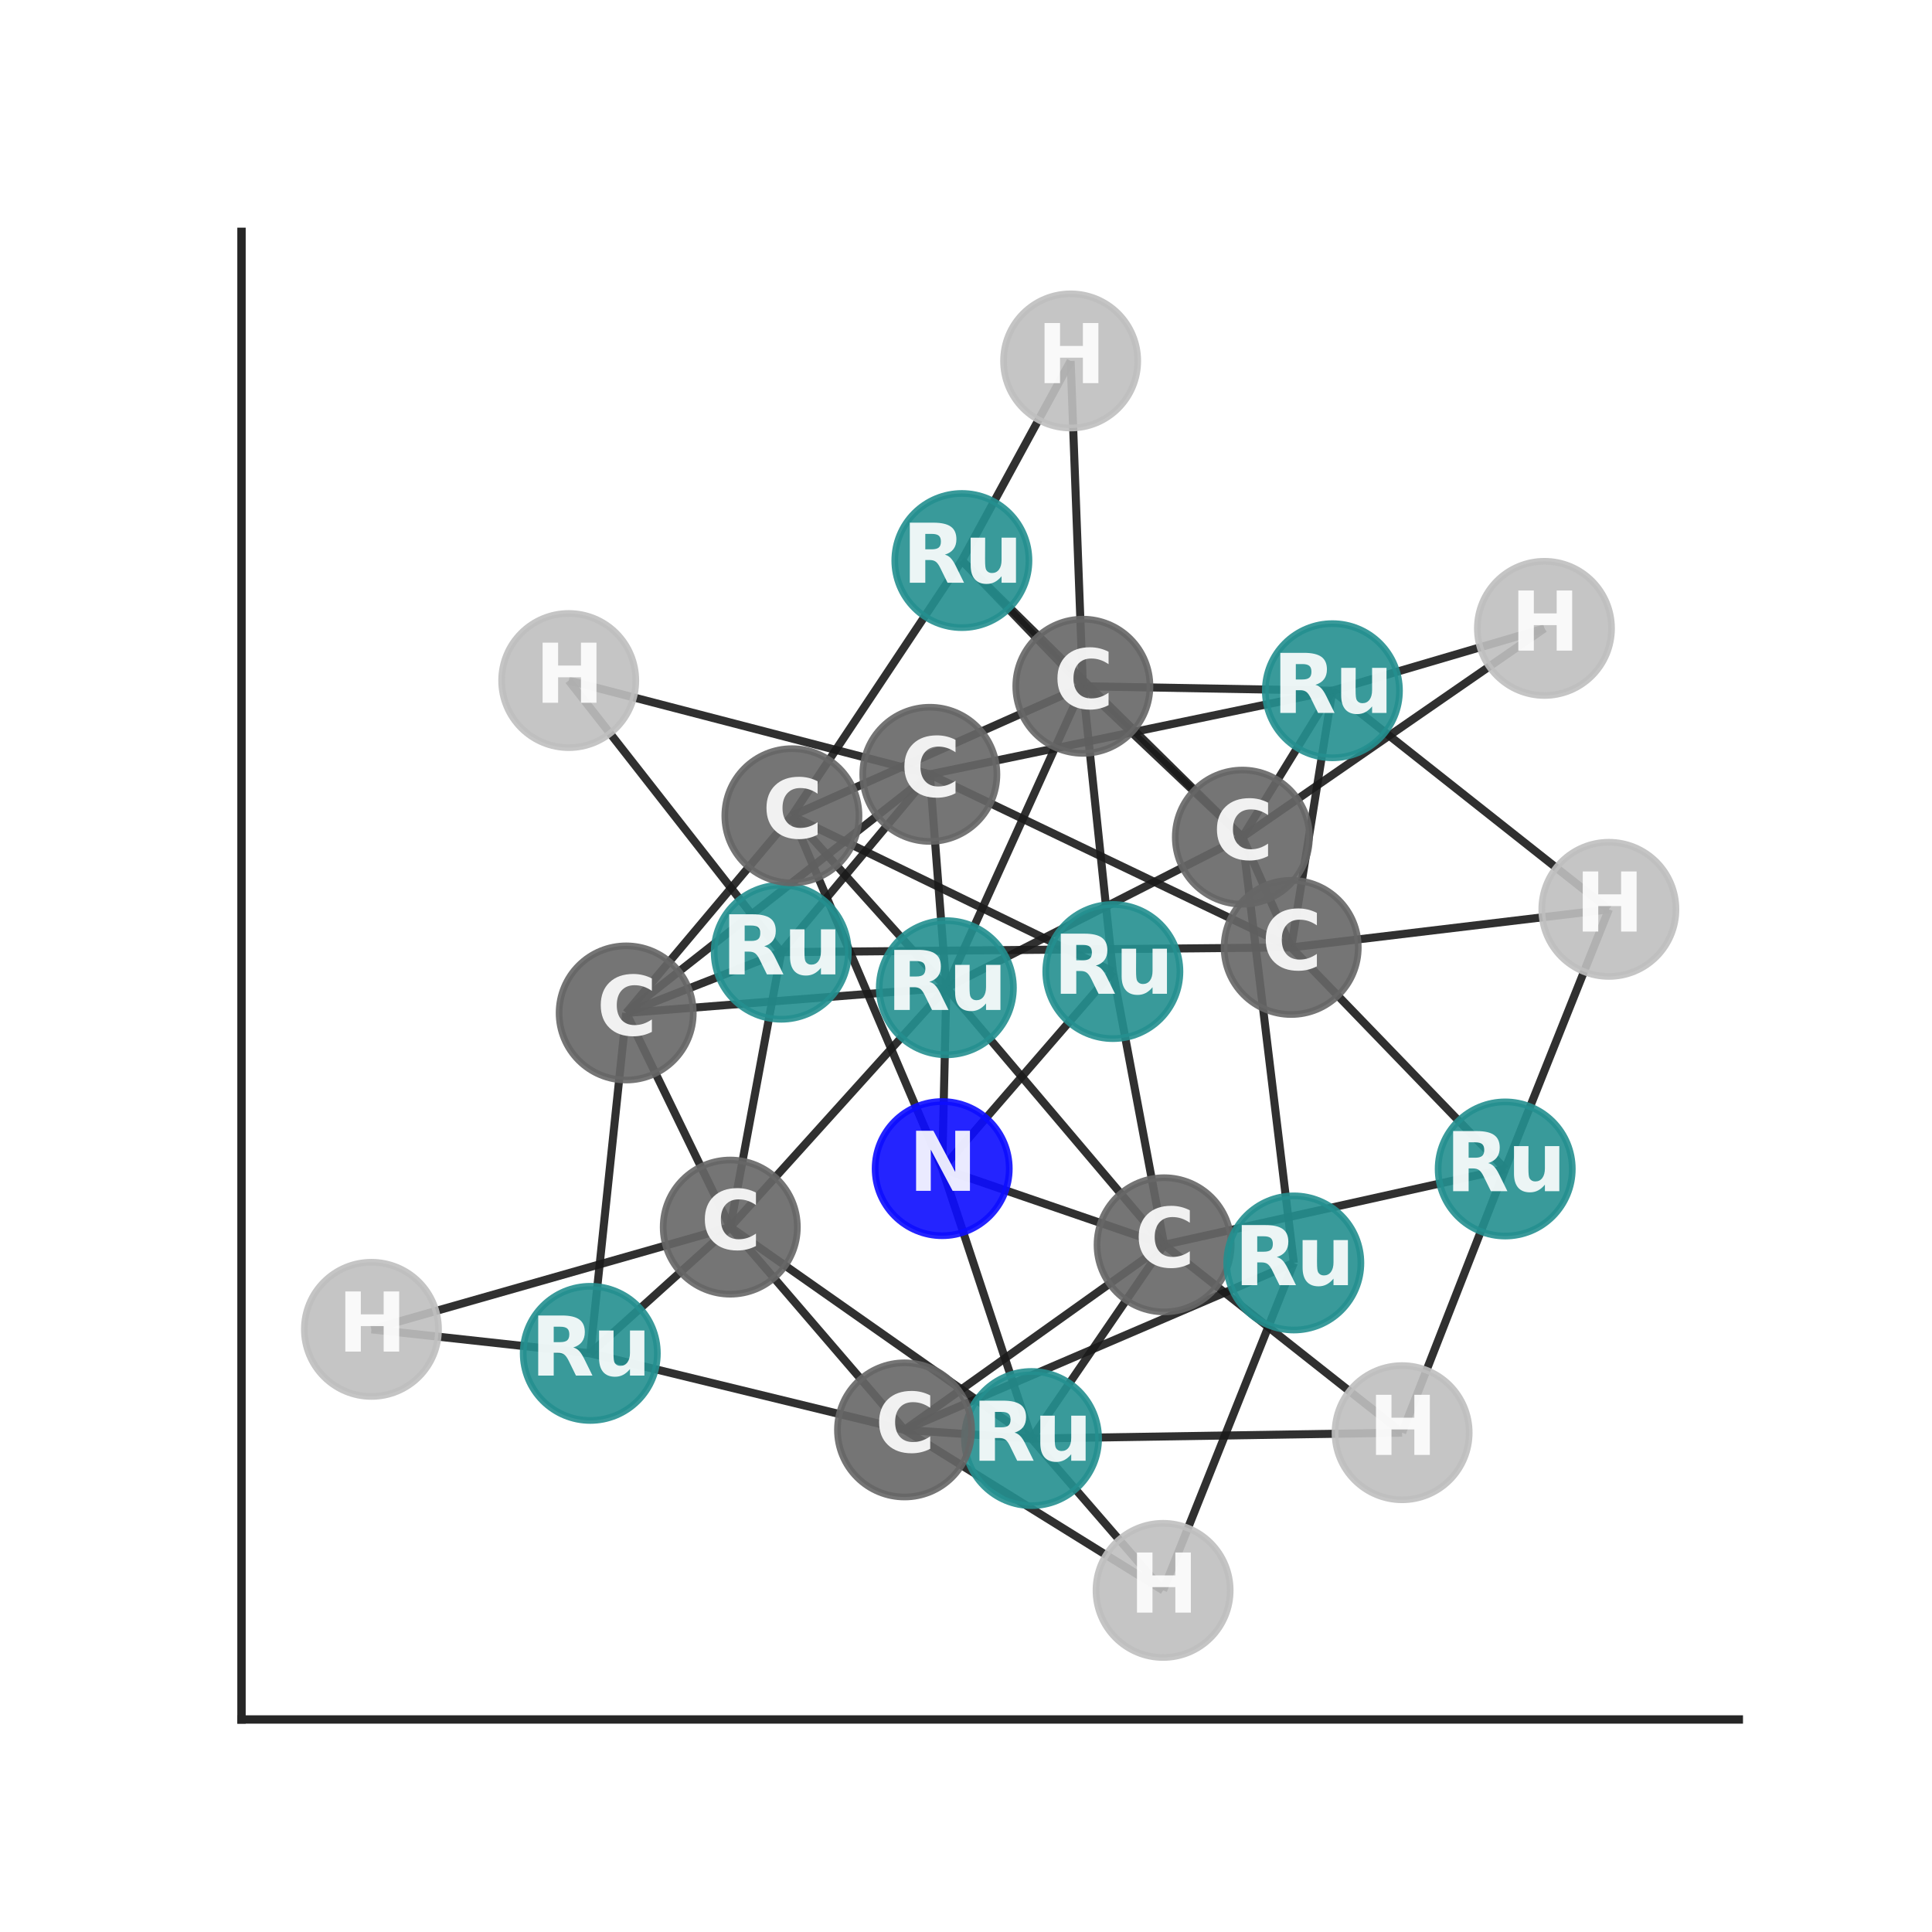 <?xml version="1.0" encoding="utf-8" standalone="no"?>
<!DOCTYPE svg PUBLIC "-//W3C//DTD SVG 1.1//EN"
  "http://www.w3.org/Graphics/SVG/1.1/DTD/svg11.dtd">
<svg xmlns:xlink="http://www.w3.org/1999/xlink" width="288pt" height="288pt" viewBox="0 0 288 288" xmlns="http://www.w3.org/2000/svg" version="1.1">
 <defs>
  <style type="text/css">*{stroke-linejoin: round; stroke-linecap: butt}</style>
 </defs>
 <g id="figure_1">
  <g id="patch_1">
   <path d="M 0 288 
L 288 288 
L 288 0 
L 0 0 
z
" style="fill: #ffffff"/>
  </g>
  <g id="axes_1">
   <g id="patch_2">
    <path d="M 36 256.32 
L 259.2 256.32 
L 259.2 34.56 
L 36 34.56 
z
" style="fill: #ffffff"/>
   </g>
   <g id="matplotlib.axis_1">
    <g id="xtick_1"/>
    <g id="xtick_2"/>
    <g id="xtick_3"/>
    <g id="xtick_4"/>
   </g>
   <g id="matplotlib.axis_2">
    <g id="ytick_1"/>
    <g id="ytick_2"/>
    <g id="ytick_3"/>
    <g id="ytick_4"/>
    <g id="ytick_5"/>
   </g>
   <g id="LineCollection_1">
    <path d="M 198.618 102.965 
L 192.476 141.23 
" clip-path="url(#pe9488f0f0f)" style="fill: none; stroke: #1a1a1a; stroke-opacity: 0.9; stroke-width: 1.2"/>
    <path d="M 198.618 102.965 
L 239.831 135.553 
" clip-path="url(#pe9488f0f0f)" style="fill: none; stroke: #1a1a1a; stroke-opacity: 0.9; stroke-width: 1.2"/>
    <path d="M 198.618 102.965 
L 185.197 124.792 
" clip-path="url(#pe9488f0f0f)" style="fill: none; stroke: #1a1a1a; stroke-opacity: 0.9; stroke-width: 1.2"/>
    <path d="M 198.618 102.965 
L 230.228 93.672 
" clip-path="url(#pe9488f0f0f)" style="fill: none; stroke: #1a1a1a; stroke-opacity: 0.9; stroke-width: 1.2"/>
    <path d="M 198.618 102.965 
L 138.608 115.428 
" clip-path="url(#pe9488f0f0f)" style="fill: none; stroke: #1a1a1a; stroke-opacity: 0.9; stroke-width: 1.2"/>
    <path d="M 198.618 102.965 
L 161.422 102.299 
" clip-path="url(#pe9488f0f0f)" style="fill: none; stroke: #1a1a1a; stroke-opacity: 0.9; stroke-width: 1.2"/>
    <path d="M 224.379 174.256 
L 192.476 141.23 
" clip-path="url(#pe9488f0f0f)" style="fill: none; stroke: #1a1a1a; stroke-opacity: 0.9; stroke-width: 1.2"/>
    <path d="M 224.379 174.256 
L 239.831 135.553 
" clip-path="url(#pe9488f0f0f)" style="fill: none; stroke: #1a1a1a; stroke-opacity: 0.9; stroke-width: 1.2"/>
    <path d="M 224.379 174.256 
L 173.534 185.56 
" clip-path="url(#pe9488f0f0f)" style="fill: none; stroke: #1a1a1a; stroke-opacity: 0.9; stroke-width: 1.2"/>
    <path d="M 224.379 174.256 
L 209.009 213.568 
" clip-path="url(#pe9488f0f0f)" style="fill: none; stroke: #1a1a1a; stroke-opacity: 0.9; stroke-width: 1.2"/>
    <path d="M 192.476 141.23 
L 239.831 135.553 
" clip-path="url(#pe9488f0f0f)" style="fill: none; stroke: #1a1a1a; stroke-opacity: 0.9; stroke-width: 1.2"/>
    <path d="M 192.476 141.23 
L 185.197 124.792 
" clip-path="url(#pe9488f0f0f)" style="fill: none; stroke: #1a1a1a; stroke-opacity: 0.9; stroke-width: 1.2"/>
    <path d="M 192.476 141.23 
L 116.46 141.939 
" clip-path="url(#pe9488f0f0f)" style="fill: none; stroke: #1a1a1a; stroke-opacity: 0.9; stroke-width: 1.2"/>
    <path d="M 192.476 141.23 
L 138.608 115.428 
" clip-path="url(#pe9488f0f0f)" style="fill: none; stroke: #1a1a1a; stroke-opacity: 0.9; stroke-width: 1.2"/>
    <path d="M 185.197 124.792 
L 230.228 93.672 
" clip-path="url(#pe9488f0f0f)" style="fill: none; stroke: #1a1a1a; stroke-opacity: 0.9; stroke-width: 1.2"/>
    <path d="M 185.197 124.792 
L 143.385 83.56 
" clip-path="url(#pe9488f0f0f)" style="fill: none; stroke: #1a1a1a; stroke-opacity: 0.9; stroke-width: 1.2"/>
    <path d="M 185.197 124.792 
L 161.422 102.299 
" clip-path="url(#pe9488f0f0f)" style="fill: none; stroke: #1a1a1a; stroke-opacity: 0.9; stroke-width: 1.2"/>
    <path d="M 185.197 124.792 
L 192.866 188.265 
" clip-path="url(#pe9488f0f0f)" style="fill: none; stroke: #1a1a1a; stroke-opacity: 0.9; stroke-width: 1.2"/>
    <path d="M 185.197 124.792 
L 141.07 147.24 
" clip-path="url(#pe9488f0f0f)" style="fill: none; stroke: #1a1a1a; stroke-opacity: 0.9; stroke-width: 1.2"/>
    <path d="M 116.46 141.939 
L 138.608 115.428 
" clip-path="url(#pe9488f0f0f)" style="fill: none; stroke: #1a1a1a; stroke-opacity: 0.9; stroke-width: 1.2"/>
    <path d="M 116.46 141.939 
L 84.778 101.448 
" clip-path="url(#pe9488f0f0f)" style="fill: none; stroke: #1a1a1a; stroke-opacity: 0.9; stroke-width: 1.2"/>
    <path d="M 116.46 141.939 
L 108.861 182.923 
" clip-path="url(#pe9488f0f0f)" style="fill: none; stroke: #1a1a1a; stroke-opacity: 0.9; stroke-width: 1.2"/>
    <path d="M 116.46 141.939 
L 93.345 150.999 
" clip-path="url(#pe9488f0f0f)" style="fill: none; stroke: #1a1a1a; stroke-opacity: 0.9; stroke-width: 1.2"/>
    <path d="M 138.608 115.428 
L 84.778 101.448 
" clip-path="url(#pe9488f0f0f)" style="fill: none; stroke: #1a1a1a; stroke-opacity: 0.9; stroke-width: 1.2"/>
    <path d="M 138.608 115.428 
L 141.07 147.24 
" clip-path="url(#pe9488f0f0f)" style="fill: none; stroke: #1a1a1a; stroke-opacity: 0.9; stroke-width: 1.2"/>
    <path d="M 138.608 115.428 
L 93.345 150.999 
" clip-path="url(#pe9488f0f0f)" style="fill: none; stroke: #1a1a1a; stroke-opacity: 0.9; stroke-width: 1.2"/>
    <path d="M 143.385 83.56 
L 161.422 102.299 
" clip-path="url(#pe9488f0f0f)" style="fill: none; stroke: #1a1a1a; stroke-opacity: 0.9; stroke-width: 1.2"/>
    <path d="M 143.385 83.56 
L 159.6 53.804 
" clip-path="url(#pe9488f0f0f)" style="fill: none; stroke: #1a1a1a; stroke-opacity: 0.9; stroke-width: 1.2"/>
    <path d="M 143.385 83.56 
L 118.049 121.606 
" clip-path="url(#pe9488f0f0f)" style="fill: none; stroke: #1a1a1a; stroke-opacity: 0.9; stroke-width: 1.2"/>
    <path d="M 161.422 102.299 
L 159.6 53.804 
" clip-path="url(#pe9488f0f0f)" style="fill: none; stroke: #1a1a1a; stroke-opacity: 0.9; stroke-width: 1.2"/>
    <path d="M 161.422 102.299 
L 141.07 147.24 
" clip-path="url(#pe9488f0f0f)" style="fill: none; stroke: #1a1a1a; stroke-opacity: 0.9; stroke-width: 1.2"/>
    <path d="M 161.422 102.299 
L 165.891 144.825 
" clip-path="url(#pe9488f0f0f)" style="fill: none; stroke: #1a1a1a; stroke-opacity: 0.9; stroke-width: 1.2"/>
    <path d="M 161.422 102.299 
L 118.049 121.606 
" clip-path="url(#pe9488f0f0f)" style="fill: none; stroke: #1a1a1a; stroke-opacity: 0.9; stroke-width: 1.2"/>
    <path d="M 153.768 214.442 
L 173.534 185.56 
" clip-path="url(#pe9488f0f0f)" style="fill: none; stroke: #1a1a1a; stroke-opacity: 0.9; stroke-width: 1.2"/>
    <path d="M 153.768 214.442 
L 209.009 213.568 
" clip-path="url(#pe9488f0f0f)" style="fill: none; stroke: #1a1a1a; stroke-opacity: 0.9; stroke-width: 1.2"/>
    <path d="M 153.768 214.442 
L 108.861 182.923 
" clip-path="url(#pe9488f0f0f)" style="fill: none; stroke: #1a1a1a; stroke-opacity: 0.9; stroke-width: 1.2"/>
    <path d="M 153.768 214.442 
L 134.838 213.153 
" clip-path="url(#pe9488f0f0f)" style="fill: none; stroke: #1a1a1a; stroke-opacity: 0.9; stroke-width: 1.2"/>
    <path d="M 153.768 214.442 
L 173.381 237.076 
" clip-path="url(#pe9488f0f0f)" style="fill: none; stroke: #1a1a1a; stroke-opacity: 0.9; stroke-width: 1.2"/>
    <path d="M 153.768 214.442 
L 140.452 174.206 
" clip-path="url(#pe9488f0f0f)" style="fill: none; stroke: #1a1a1a; stroke-opacity: 0.9; stroke-width: 1.2"/>
    <path d="M 173.534 185.56 
L 209.009 213.568 
" clip-path="url(#pe9488f0f0f)" style="fill: none; stroke: #1a1a1a; stroke-opacity: 0.9; stroke-width: 1.2"/>
    <path d="M 173.534 185.56 
L 134.838 213.153 
" clip-path="url(#pe9488f0f0f)" style="fill: none; stroke: #1a1a1a; stroke-opacity: 0.9; stroke-width: 1.2"/>
    <path d="M 173.534 185.56 
L 141.07 147.24 
" clip-path="url(#pe9488f0f0f)" style="fill: none; stroke: #1a1a1a; stroke-opacity: 0.9; stroke-width: 1.2"/>
    <path d="M 173.534 185.56 
L 165.891 144.825 
" clip-path="url(#pe9488f0f0f)" style="fill: none; stroke: #1a1a1a; stroke-opacity: 0.9; stroke-width: 1.2"/>
    <path d="M 173.534 185.56 
L 140.452 174.206 
" clip-path="url(#pe9488f0f0f)" style="fill: none; stroke: #1a1a1a; stroke-opacity: 0.9; stroke-width: 1.2"/>
    <path d="M 87.993 201.744 
L 108.861 182.923 
" clip-path="url(#pe9488f0f0f)" style="fill: none; stroke: #1a1a1a; stroke-opacity: 0.9; stroke-width: 1.2"/>
    <path d="M 87.993 201.744 
L 55.369 198.163 
" clip-path="url(#pe9488f0f0f)" style="fill: none; stroke: #1a1a1a; stroke-opacity: 0.9; stroke-width: 1.2"/>
    <path d="M 87.993 201.744 
L 134.838 213.153 
" clip-path="url(#pe9488f0f0f)" style="fill: none; stroke: #1a1a1a; stroke-opacity: 0.9; stroke-width: 1.2"/>
    <path d="M 87.993 201.744 
L 93.345 150.999 
" clip-path="url(#pe9488f0f0f)" style="fill: none; stroke: #1a1a1a; stroke-opacity: 0.9; stroke-width: 1.2"/>
    <path d="M 108.861 182.923 
L 55.369 198.163 
" clip-path="url(#pe9488f0f0f)" style="fill: none; stroke: #1a1a1a; stroke-opacity: 0.9; stroke-width: 1.2"/>
    <path d="M 108.861 182.923 
L 134.838 213.153 
" clip-path="url(#pe9488f0f0f)" style="fill: none; stroke: #1a1a1a; stroke-opacity: 0.9; stroke-width: 1.2"/>
    <path d="M 108.861 182.923 
L 141.07 147.24 
" clip-path="url(#pe9488f0f0f)" style="fill: none; stroke: #1a1a1a; stroke-opacity: 0.9; stroke-width: 1.2"/>
    <path d="M 108.861 182.923 
L 93.345 150.999 
" clip-path="url(#pe9488f0f0f)" style="fill: none; stroke: #1a1a1a; stroke-opacity: 0.9; stroke-width: 1.2"/>
    <path d="M 192.866 188.265 
L 134.838 213.153 
" clip-path="url(#pe9488f0f0f)" style="fill: none; stroke: #1a1a1a; stroke-opacity: 0.9; stroke-width: 1.2"/>
    <path d="M 192.866 188.265 
L 173.381 237.076 
" clip-path="url(#pe9488f0f0f)" style="fill: none; stroke: #1a1a1a; stroke-opacity: 0.9; stroke-width: 1.2"/>
    <path d="M 134.838 213.153 
L 173.381 237.076 
" clip-path="url(#pe9488f0f0f)" style="fill: none; stroke: #1a1a1a; stroke-opacity: 0.9; stroke-width: 1.2"/>
    <path d="M 141.07 147.24 
L 118.049 121.606 
" clip-path="url(#pe9488f0f0f)" style="fill: none; stroke: #1a1a1a; stroke-opacity: 0.9; stroke-width: 1.2"/>
    <path d="M 141.07 147.24 
L 93.345 150.999 
" clip-path="url(#pe9488f0f0f)" style="fill: none; stroke: #1a1a1a; stroke-opacity: 0.9; stroke-width: 1.2"/>
    <path d="M 141.07 147.24 
L 140.452 174.206 
" clip-path="url(#pe9488f0f0f)" style="fill: none; stroke: #1a1a1a; stroke-opacity: 0.9; stroke-width: 1.2"/>
    <path d="M 165.891 144.825 
L 118.049 121.606 
" clip-path="url(#pe9488f0f0f)" style="fill: none; stroke: #1a1a1a; stroke-opacity: 0.9; stroke-width: 1.2"/>
    <path d="M 165.891 144.825 
L 140.452 174.206 
" clip-path="url(#pe9488f0f0f)" style="fill: none; stroke: #1a1a1a; stroke-opacity: 0.9; stroke-width: 1.2"/>
    <path d="M 118.049 121.606 
L 93.345 150.999 
" clip-path="url(#pe9488f0f0f)" style="fill: none; stroke: #1a1a1a; stroke-opacity: 0.9; stroke-width: 1.2"/>
    <path d="M 118.049 121.606 
L 140.452 174.206 
" clip-path="url(#pe9488f0f0f)" style="fill: none; stroke: #1a1a1a; stroke-opacity: 0.9; stroke-width: 1.2"/>
   </g>
   <g id="PathCollection_1">
    <defs>
     <path id="C0_0_ebaa15d600" d="M 0 10 
C 2.652 10 5.196 8.946 7.071 7.071 
C 8.946 5.196 10 2.652 10 -0 
C 10 -2.652 8.946 -5.196 7.071 -7.071 
C 5.196 -8.946 2.652 -10 0 -10 
C -2.652 -10 -5.196 -8.946 -7.071 -7.071 
C -8.946 -5.196 -10 -2.652 -10 0 
C -10 2.652 -8.946 5.196 -7.071 7.071 
C -5.196 8.946 -2.652 10 0 10 
z
"/>
    </defs>
    <g clip-path="url(#pe9488f0f0f)">
     <use xlink:href="#C0_0_ebaa15d600" x="198.618" y="102.965" style="fill: #248f8f; fill-opacity: 0.9; stroke: #248f8f; stroke-opacity: 0.9"/>
    </g>
    <g clip-path="url(#pe9488f0f0f)">
     <use xlink:href="#C0_0_ebaa15d600" x="224.379" y="174.256" style="fill: #248f8f; fill-opacity: 0.9; stroke: #248f8f; stroke-opacity: 0.9"/>
    </g>
    <g clip-path="url(#pe9488f0f0f)">
     <use xlink:href="#C0_0_ebaa15d600" x="192.476" y="141.23" style="fill: #666666; fill-opacity: 0.9; stroke: #666666; stroke-opacity: 0.9"/>
    </g>
    <g clip-path="url(#pe9488f0f0f)">
     <use xlink:href="#C0_0_ebaa15d600" x="239.831" y="135.553" style="fill: #bfbfbf; fill-opacity: 0.9; stroke: #bfbfbf; stroke-opacity: 0.9"/>
    </g>
    <g clip-path="url(#pe9488f0f0f)">
     <use xlink:href="#C0_0_ebaa15d600" x="185.197" y="124.792" style="fill: #666666; fill-opacity: 0.9; stroke: #666666; stroke-opacity: 0.9"/>
    </g>
    <g clip-path="url(#pe9488f0f0f)">
     <use xlink:href="#C0_0_ebaa15d600" x="230.228" y="93.672" style="fill: #bfbfbf; fill-opacity: 0.9; stroke: #bfbfbf; stroke-opacity: 0.9"/>
    </g>
    <g clip-path="url(#pe9488f0f0f)">
     <use xlink:href="#C0_0_ebaa15d600" x="116.46" y="141.939" style="fill: #248f8f; fill-opacity: 0.9; stroke: #248f8f; stroke-opacity: 0.9"/>
    </g>
    <g clip-path="url(#pe9488f0f0f)">
     <use xlink:href="#C0_0_ebaa15d600" x="138.608" y="115.428" style="fill: #666666; fill-opacity: 0.9; stroke: #666666; stroke-opacity: 0.9"/>
    </g>
    <g clip-path="url(#pe9488f0f0f)">
     <use xlink:href="#C0_0_ebaa15d600" x="84.778" y="101.448" style="fill: #bfbfbf; fill-opacity: 0.9; stroke: #bfbfbf; stroke-opacity: 0.9"/>
    </g>
    <g clip-path="url(#pe9488f0f0f)">
     <use xlink:href="#C0_0_ebaa15d600" x="143.385" y="83.56" style="fill: #248f8f; fill-opacity: 0.9; stroke: #248f8f; stroke-opacity: 0.9"/>
    </g>
    <g clip-path="url(#pe9488f0f0f)">
     <use xlink:href="#C0_0_ebaa15d600" x="161.422" y="102.299" style="fill: #666666; fill-opacity: 0.9; stroke: #666666; stroke-opacity: 0.9"/>
    </g>
    <g clip-path="url(#pe9488f0f0f)">
     <use xlink:href="#C0_0_ebaa15d600" x="159.6" y="53.804" style="fill: #bfbfbf; fill-opacity: 0.9; stroke: #bfbfbf; stroke-opacity: 0.9"/>
    </g>
    <g clip-path="url(#pe9488f0f0f)">
     <use xlink:href="#C0_0_ebaa15d600" x="153.768" y="214.442" style="fill: #248f8f; fill-opacity: 0.9; stroke: #248f8f; stroke-opacity: 0.9"/>
    </g>
    <g clip-path="url(#pe9488f0f0f)">
     <use xlink:href="#C0_0_ebaa15d600" x="173.534" y="185.56" style="fill: #666666; fill-opacity: 0.9; stroke: #666666; stroke-opacity: 0.9"/>
    </g>
    <g clip-path="url(#pe9488f0f0f)">
     <use xlink:href="#C0_0_ebaa15d600" x="209.009" y="213.568" style="fill: #bfbfbf; fill-opacity: 0.9; stroke: #bfbfbf; stroke-opacity: 0.9"/>
    </g>
    <g clip-path="url(#pe9488f0f0f)">
     <use xlink:href="#C0_0_ebaa15d600" x="87.993" y="201.744" style="fill: #248f8f; fill-opacity: 0.9; stroke: #248f8f; stroke-opacity: 0.9"/>
    </g>
    <g clip-path="url(#pe9488f0f0f)">
     <use xlink:href="#C0_0_ebaa15d600" x="108.861" y="182.923" style="fill: #666666; fill-opacity: 0.9; stroke: #666666; stroke-opacity: 0.9"/>
    </g>
    <g clip-path="url(#pe9488f0f0f)">
     <use xlink:href="#C0_0_ebaa15d600" x="55.369" y="198.163" style="fill: #bfbfbf; fill-opacity: 0.9; stroke: #bfbfbf; stroke-opacity: 0.9"/>
    </g>
    <g clip-path="url(#pe9488f0f0f)">
     <use xlink:href="#C0_0_ebaa15d600" x="192.866" y="188.265" style="fill: #248f8f; fill-opacity: 0.9; stroke: #248f8f; stroke-opacity: 0.9"/>
    </g>
    <g clip-path="url(#pe9488f0f0f)">
     <use xlink:href="#C0_0_ebaa15d600" x="134.838" y="213.153" style="fill: #666666; fill-opacity: 0.9; stroke: #666666; stroke-opacity: 0.9"/>
    </g>
    <g clip-path="url(#pe9488f0f0f)">
     <use xlink:href="#C0_0_ebaa15d600" x="173.381" y="237.076" style="fill: #bfbfbf; fill-opacity: 0.9; stroke: #bfbfbf; stroke-opacity: 0.9"/>
    </g>
    <g clip-path="url(#pe9488f0f0f)">
     <use xlink:href="#C0_0_ebaa15d600" x="141.07" y="147.24" style="fill: #248f8f; fill-opacity: 0.9; stroke: #248f8f; stroke-opacity: 0.9"/>
    </g>
    <g clip-path="url(#pe9488f0f0f)">
     <use xlink:href="#C0_0_ebaa15d600" x="165.891" y="144.825" style="fill: #248f8f; fill-opacity: 0.9; stroke: #248f8f; stroke-opacity: 0.9"/>
    </g>
    <g clip-path="url(#pe9488f0f0f)">
     <use xlink:href="#C0_0_ebaa15d600" x="118.049" y="121.606" style="fill: #666666; fill-opacity: 0.9; stroke: #666666; stroke-opacity: 0.9"/>
    </g>
    <g clip-path="url(#pe9488f0f0f)">
     <use xlink:href="#C0_0_ebaa15d600" x="93.345" y="150.999" style="fill: #666666; fill-opacity: 0.9; stroke: #666666; stroke-opacity: 0.9"/>
    </g>
    <g clip-path="url(#pe9488f0f0f)">
     <use xlink:href="#C0_0_ebaa15d600" x="140.452" y="174.206" style="fill: #0d0dff; fill-opacity: 0.9; stroke: #0d0dff; stroke-opacity: 0.9"/>
    </g>
   </g>
   <g id="patch_3">
    <path d="M 36 256.32 
L 36 34.56 
" style="fill: none; stroke: #262626; stroke-width: 1.25; stroke-linejoin: miter; stroke-linecap: square"/>
   </g>
   <g id="patch_4">
    <path d="M 36 256.32 
L 259.2 256.32 
" style="fill: none; stroke: #262626; stroke-width: 1.25; stroke-linejoin: miter; stroke-linecap: square"/>
   </g>
   <g id="text_1">
    <g clip-path="url(#pe9488f0f0f)">
     <!-- Ru -->
     <g style="fill: #ffffff; opacity: 0.9" transform="translate(189.727 106.276)scale(0.12 -0.12)">
      <defs>
       <path id="DejaVuSans-Bold-52" d="M 2297 2597 
Q 2675 2597 2839 2737 
Q 3003 2878 3003 3200 
Q 3003 3519 2839 3656 
Q 2675 3794 2297 3794 
L 1791 3794 
L 1791 2597 
L 2297 2597 
z
M 1791 1766 
L 1791 0 
L 588 0 
L 588 4666 
L 2425 4666 
Q 3347 4666 3776 4356 
Q 4206 4047 4206 3378 
Q 4206 2916 3982 2619 
Q 3759 2322 3309 2181 
Q 3556 2125 3751 1926 
Q 3947 1728 4147 1325 
L 4800 0 
L 3519 0 
L 2950 1159 
Q 2778 1509 2601 1637 
Q 2425 1766 2131 1766 
L 1791 1766 
z
" transform="scale(0.016)"/>
       <path id="DejaVuSans-Bold-75" d="M 500 1363 
L 500 3500 
L 1625 3500 
L 1625 3150 
Q 1625 2866 1622 2436 
Q 1619 2006 1619 1863 
Q 1619 1441 1641 1255 
Q 1663 1069 1716 984 
Q 1784 875 1895 815 
Q 2006 756 2150 756 
Q 2500 756 2700 1025 
Q 2900 1294 2900 1772 
L 2900 3500 
L 4019 3500 
L 4019 0 
L 2900 0 
L 2900 506 
Q 2647 200 2364 54 
Q 2081 -91 1741 -91 
Q 1134 -91 817 281 
Q 500 653 500 1363 
z
" transform="scale(0.016)"/>
      </defs>
      <use xlink:href="#DejaVuSans-Bold-52"/>
      <use xlink:href="#DejaVuSans-Bold-75" x="77.002"/>
     </g>
    </g>
   </g>
   <g id="text_2">
    <g clip-path="url(#pe9488f0f0f)">
     <!-- Ru -->
     <g style="fill: #ffffff; opacity: 0.9" transform="translate(215.488 177.567)scale(0.12 -0.12)">
      <use xlink:href="#DejaVuSans-Bold-52"/>
      <use xlink:href="#DejaVuSans-Bold-75" x="77.002"/>
     </g>
    </g>
   </g>
   <g id="text_3">
    <g clip-path="url(#pe9488f0f0f)">
     <!-- C -->
     <g style="fill: #ffffff; opacity: 0.9" transform="translate(188.073 144.541)scale(0.12 -0.12)">
      <defs>
       <path id="DejaVuSans-Bold-43" d="M 4288 256 
Q 3956 84 3597 -3 
Q 3238 -91 2847 -91 
Q 1681 -91 1000 561 
Q 319 1213 319 2328 
Q 319 3447 1000 4098 
Q 1681 4750 2847 4750 
Q 3238 4750 3597 4662 
Q 3956 4575 4288 4403 
L 4288 3438 
Q 3953 3666 3628 3772 
Q 3303 3878 2944 3878 
Q 2300 3878 1931 3465 
Q 1563 3053 1563 2328 
Q 1563 1606 1931 1193 
Q 2300 781 2944 781 
Q 3303 781 3628 887 
Q 3953 994 4288 1222 
L 4288 256 
z
" transform="scale(0.016)"/>
      </defs>
      <use xlink:href="#DejaVuSans-Bold-43"/>
     </g>
    </g>
   </g>
   <g id="text_4">
    <g clip-path="url(#pe9488f0f0f)">
     <!-- H -->
     <g style="fill: #ffffff; opacity: 0.9" transform="translate(234.81 138.864)scale(0.12 -0.12)">
      <defs>
       <path id="DejaVuSans-Bold-48" d="M 588 4666 
L 1791 4666 
L 1791 2888 
L 3566 2888 
L 3566 4666 
L 4769 4666 
L 4769 0 
L 3566 0 
L 3566 1978 
L 1791 1978 
L 1791 0 
L 588 0 
L 588 4666 
z
" transform="scale(0.016)"/>
      </defs>
      <use xlink:href="#DejaVuSans-Bold-48"/>
     </g>
    </g>
   </g>
   <g id="text_5">
    <g clip-path="url(#pe9488f0f0f)">
     <!-- C -->
     <g style="fill: #ffffff; opacity: 0.9" transform="translate(180.794 128.103)scale(0.12 -0.12)">
      <use xlink:href="#DejaVuSans-Bold-43"/>
     </g>
    </g>
   </g>
   <g id="text_6">
    <g clip-path="url(#pe9488f0f0f)">
     <!-- H -->
     <g style="fill: #ffffff; opacity: 0.9" transform="translate(225.206 96.984)scale(0.12 -0.12)">
      <use xlink:href="#DejaVuSans-Bold-48"/>
     </g>
    </g>
   </g>
   <g id="text_7">
    <g clip-path="url(#pe9488f0f0f)">
     <!-- Ru -->
     <g style="fill: #ffffff; opacity: 0.9" transform="translate(107.568 145.25)scale(0.12 -0.12)">
      <use xlink:href="#DejaVuSans-Bold-52"/>
      <use xlink:href="#DejaVuSans-Bold-75" x="77.002"/>
     </g>
    </g>
   </g>
   <g id="text_8">
    <g clip-path="url(#pe9488f0f0f)">
     <!-- C -->
     <g style="fill: #ffffff; opacity: 0.9" transform="translate(134.205 118.74)scale(0.12 -0.12)">
      <use xlink:href="#DejaVuSans-Bold-43"/>
     </g>
    </g>
   </g>
   <g id="text_9">
    <g clip-path="url(#pe9488f0f0f)">
     <!-- H -->
     <g style="fill: #ffffff; opacity: 0.9" transform="translate(79.757 104.759)scale(0.12 -0.12)">
      <use xlink:href="#DejaVuSans-Bold-48"/>
     </g>
    </g>
   </g>
   <g id="text_10">
    <g clip-path="url(#pe9488f0f0f)">
     <!-- Ru -->
     <g style="fill: #ffffff; opacity: 0.9" transform="translate(134.494 86.872)scale(0.12 -0.12)">
      <use xlink:href="#DejaVuSans-Bold-52"/>
      <use xlink:href="#DejaVuSans-Bold-75" x="77.002"/>
     </g>
    </g>
   </g>
   <g id="text_11">
    <g clip-path="url(#pe9488f0f0f)">
     <!-- C -->
     <g style="fill: #ffffff; opacity: 0.9" transform="translate(157.019 105.61)scale(0.12 -0.12)">
      <use xlink:href="#DejaVuSans-Bold-43"/>
     </g>
    </g>
   </g>
   <g id="text_12">
    <g clip-path="url(#pe9488f0f0f)">
     <!-- H -->
     <g style="fill: #ffffff; opacity: 0.9" transform="translate(154.579 57.115)scale(0.12 -0.12)">
      <use xlink:href="#DejaVuSans-Bold-48"/>
     </g>
    </g>
   </g>
   <g id="text_13">
    <g clip-path="url(#pe9488f0f0f)">
     <!-- Ru -->
     <g style="fill: #ffffff; opacity: 0.9" transform="translate(144.877 217.753)scale(0.12 -0.12)">
      <use xlink:href="#DejaVuSans-Bold-52"/>
      <use xlink:href="#DejaVuSans-Bold-75" x="77.002"/>
     </g>
    </g>
   </g>
   <g id="text_14">
    <g clip-path="url(#pe9488f0f0f)">
     <!-- C -->
     <g style="fill: #ffffff; opacity: 0.9" transform="translate(169.13 188.871)scale(0.12 -0.12)">
      <use xlink:href="#DejaVuSans-Bold-43"/>
     </g>
    </g>
   </g>
   <g id="text_15">
    <g clip-path="url(#pe9488f0f0f)">
     <!-- H -->
     <g style="fill: #ffffff; opacity: 0.9" transform="translate(203.988 216.88)scale(0.12 -0.12)">
      <use xlink:href="#DejaVuSans-Bold-48"/>
     </g>
    </g>
   </g>
   <g id="text_16">
    <g clip-path="url(#pe9488f0f0f)">
     <!-- Ru -->
     <g style="fill: #ffffff; opacity: 0.9" transform="translate(79.102 205.056)scale(0.12 -0.12)">
      <use xlink:href="#DejaVuSans-Bold-52"/>
      <use xlink:href="#DejaVuSans-Bold-75" x="77.002"/>
     </g>
    </g>
   </g>
   <g id="text_17">
    <g clip-path="url(#pe9488f0f0f)">
     <!-- C -->
     <g style="fill: #ffffff; opacity: 0.9" transform="translate(104.457 186.234)scale(0.12 -0.12)">
      <use xlink:href="#DejaVuSans-Bold-43"/>
     </g>
    </g>
   </g>
   <g id="text_18">
    <g clip-path="url(#pe9488f0f0f)">
     <!-- H -->
     <g style="fill: #ffffff; opacity: 0.9" transform="translate(50.347 201.474)scale(0.12 -0.12)">
      <use xlink:href="#DejaVuSans-Bold-48"/>
     </g>
    </g>
   </g>
   <g id="text_19">
    <g clip-path="url(#pe9488f0f0f)">
     <!-- Ru -->
     <g style="fill: #ffffff; opacity: 0.9" transform="translate(183.975 191.577)scale(0.12 -0.12)">
      <use xlink:href="#DejaVuSans-Bold-52"/>
      <use xlink:href="#DejaVuSans-Bold-75" x="77.002"/>
     </g>
    </g>
   </g>
   <g id="text_20">
    <g clip-path="url(#pe9488f0f0f)">
     <!-- C -->
     <g style="fill: #ffffff; opacity: 0.9" transform="translate(130.434 216.464)scale(0.12 -0.12)">
      <use xlink:href="#DejaVuSans-Bold-43"/>
     </g>
    </g>
   </g>
   <g id="text_21">
    <g clip-path="url(#pe9488f0f0f)">
     <!-- H -->
     <g style="fill: #ffffff; opacity: 0.9" transform="translate(168.36 240.388)scale(0.12 -0.12)">
      <use xlink:href="#DejaVuSans-Bold-48"/>
     </g>
    </g>
   </g>
   <g id="text_22">
    <g clip-path="url(#pe9488f0f0f)">
     <!-- Ru -->
     <g style="fill: #ffffff; opacity: 0.9" transform="translate(132.178 150.551)scale(0.12 -0.12)">
      <use xlink:href="#DejaVuSans-Bold-52"/>
      <use xlink:href="#DejaVuSans-Bold-75" x="77.002"/>
     </g>
    </g>
   </g>
   <g id="text_23">
    <g clip-path="url(#pe9488f0f0f)">
     <!-- Ru -->
     <g style="fill: #ffffff; opacity: 0.9" transform="translate(157 148.137)scale(0.12 -0.12)">
      <use xlink:href="#DejaVuSans-Bold-52"/>
      <use xlink:href="#DejaVuSans-Bold-75" x="77.002"/>
     </g>
    </g>
   </g>
   <g id="text_24">
    <g clip-path="url(#pe9488f0f0f)">
     <!-- C -->
     <g style="fill: #ffffff; opacity: 0.9" transform="translate(113.646 124.917)scale(0.12 -0.12)">
      <use xlink:href="#DejaVuSans-Bold-43"/>
     </g>
    </g>
   </g>
   <g id="text_25">
    <g clip-path="url(#pe9488f0f0f)">
     <!-- C -->
     <g style="fill: #ffffff; opacity: 0.9" transform="translate(88.941 154.31)scale(0.12 -0.12)">
      <use xlink:href="#DejaVuSans-Bold-43"/>
     </g>
    </g>
   </g>
   <g id="text_26">
    <g clip-path="url(#pe9488f0f0f)">
     <!-- N -->
     <g style="fill: #ffffff; opacity: 0.9" transform="translate(135.431 177.517)scale(0.12 -0.12)">
      <defs>
       <path id="DejaVuSans-Bold-4e" d="M 588 4666 
L 1931 4666 
L 3628 1466 
L 3628 4666 
L 4769 4666 
L 4769 0 
L 3425 0 
L 1728 3200 
L 1728 0 
L 588 0 
L 588 4666 
z
" transform="scale(0.016)"/>
      </defs>
      <use xlink:href="#DejaVuSans-Bold-4e"/>
     </g>
    </g>
   </g>
  </g>
 </g>
 <defs>
  <clipPath id="pe9488f0f0f">
   <rect x="36" y="34.56" width="223.2" height="221.76"/>
  </clipPath>
 </defs>
</svg>

